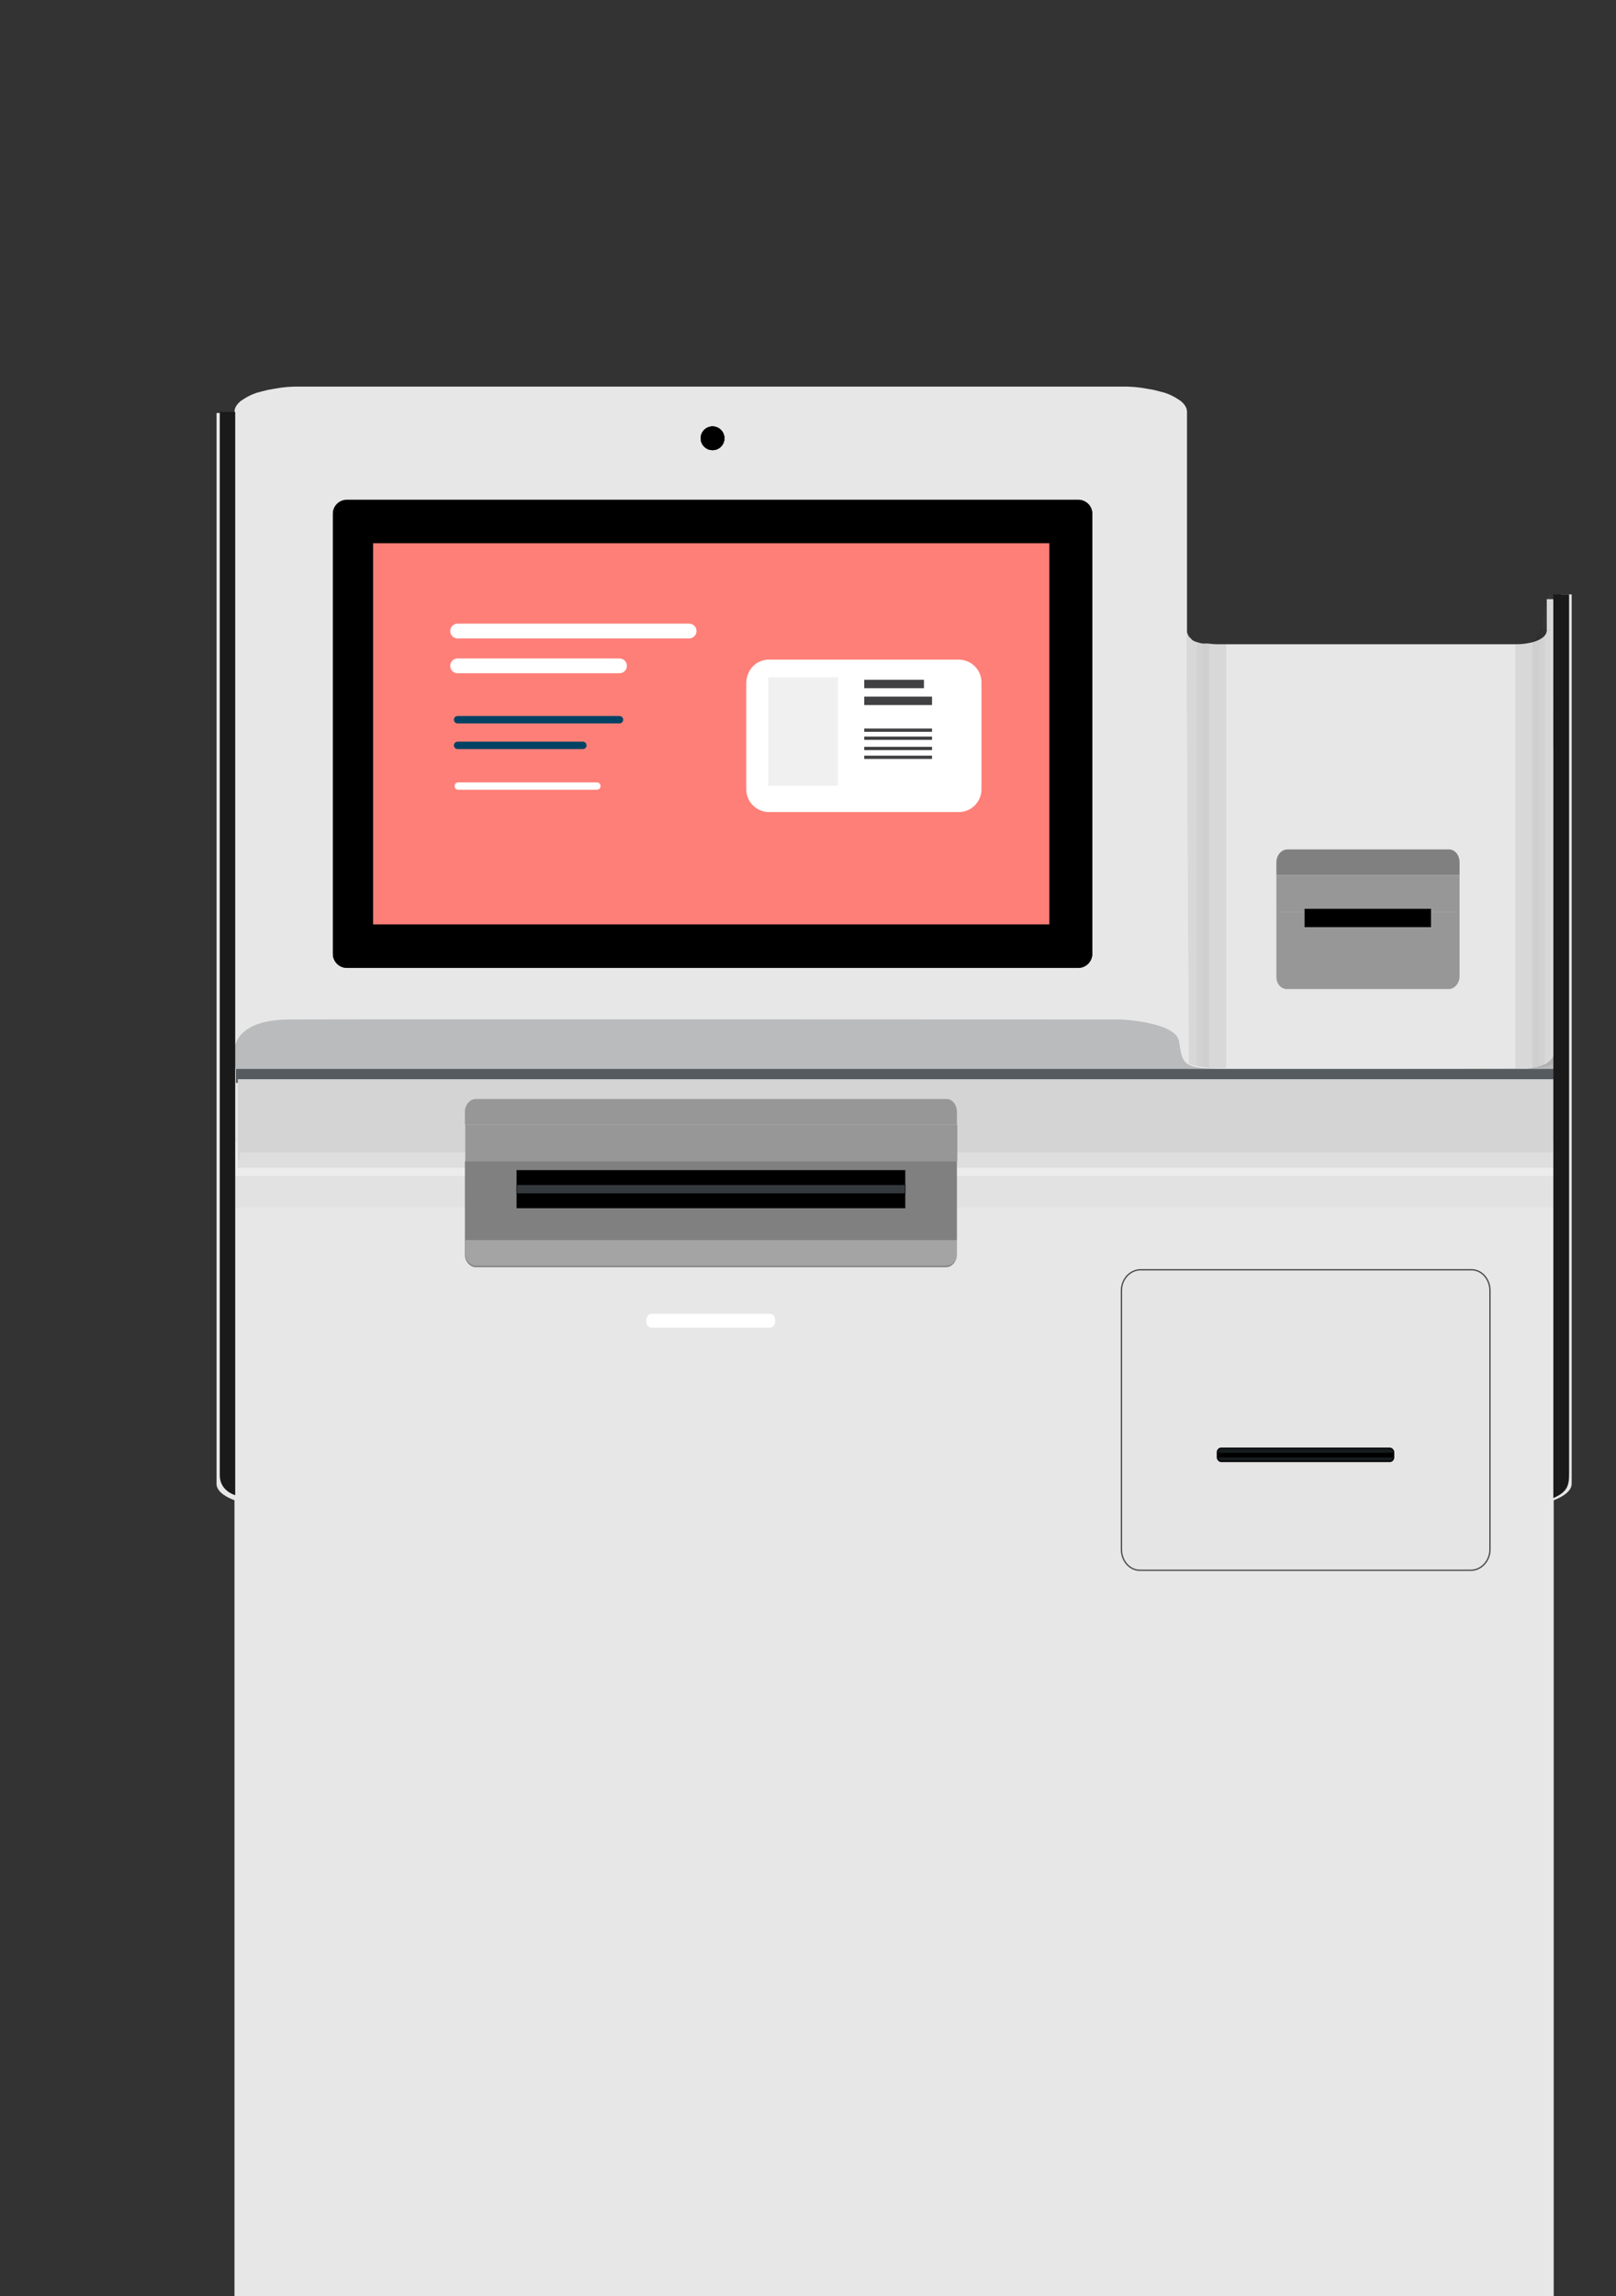 <svg id="ebLZ0E4I7YH1" xmlns="http://www.w3.org/2000/svg" xmlns:xlink="http://www.w3.org/1999/xlink" viewBox="80 0 441.1 626.6" shape-rendering="geometricPrecision" text-rendering="geometricPrecision">
<rect x="80" y="0" width="441.1" height="626.6" fill="#333333" stroke="none"/>
<style><![CDATA[
#ebLZ0E4I7YH89_to {animation: ebLZ0E4I7YH89_to__to 2700ms linear infinite normal forwards}@keyframes ebLZ0E4I7YH89_to__to { 0% {transform: translate(547.508px,890.046px)} 37.037% {transform: translate(515.182px,469.994px)} 40.741% {transform: translate(515.182px,477.994px)} 59.259% {transform: translate(515.182px,477.994px)} 92.593% {transform: translate(482.7px,891.509px)} 100% {transform: translate(482.7px,891.509px)}}
]]></style>
<defs><path id="ebLZ0E4I7YH2" d="M404.1,169c0,0-.6,6.2,4,6.5s11.6,0,11.6,0l-3.3,116h-5.9c0,0-4.9-.6-5.7-1.2L404.1,169Z"/><path id="ebLZ0E4I7YH3" d="M504.3,163.6c0,0-.9-3.1-1.7-.1s-1.6,12.1-5.5,12.1c-4.7,0-7.8,0-7.8,0l3.3,116h5.9c0,0,4.9-.6,5.7-1.2l.1-126.8Z"/><rect id="ebLZ0E4I7YH4" width="641.1" height="626.3" rx="0" ry="0"/></defs><g transform="translate(-.3 0)"><path d="M506.4,162.2c-.1,0-.1.1-.1.1v1.7v39.6h-.3c-.1,0-.1.1-.1.1v.1v0h-1.6v-38.5-1.7c0-.1-.1-.1-.1-.1h-1.6c-.1,0-.1.1-.1.1v1.7v6.8c0,2.1-3.7,3.7-8.3,3.7h-81.7c-.9,0-1.8-.1-2.6-.2v0v0c-.2,0-.4,0-.6,0s-.4,0-.6,0c-.4,0-.7-.1-1.1-.2-.3-.1-.7-.2-1-.3s-.6-.3-.8-.4c-.1-.1-.2-.2-.3-.3s-.2-.2-.3-.3c-.2-.2-.4-.4-.5-.6s-.2-.4-.3-.7c-.1-.2-.1-.5-.1-.7v-59.8v0v0l-.1-.7v0l-.3-.7-.5-.7-.7-.7-.9-.6-1-.6-1.2-.6-1.3-.5-1.5-.4-1.6-.4-1.7-.3-1.8-.3-1.8-.2-1.9-.1h-1.9v0h-223.6v0h-1.9l-1.9.1-1.8.2-1.8.3-1.7.3-1.6.4-1.5.4-1.3.5-1.2.6-1,.6-.9.6-.7.7-.5.7-.3.7v0l-.1.7v0v0v91.5h-1.6v-.2c0-.1-.1-.1-.1-.1h-.3v-83.9-6.8c0-.1-.1-.1-.1-.1h-2.7c-.1,0-.1.1-.1.1v6.8v152.4v14.1v118.8c0,1.7,1.7,3.3,4.9,4.5v217.2h360.1v-217.2c3.1-1.2,4.9-2.8,4.9-4.5v-119.1-23.9-97.9-1.7c0-.1-.1-.1-.1-.1h-2.8Z" fill="#e7e7e7"/><g><path d="M144.7,294.7v-2.9c0,0-5.3-13.4,14.4-13.6c19.6-.1,227.3,0,227.3,0s14.8.7,15.7,5.9.6,7.2,8.4,7.5s84.1,0,84.1,0s8.8.8,10-4.3v9l-358-1-1.9-.6" opacity="0.32" fill="#555b5f"/></g><rect width="362.3" height="3.8" rx="0" ry="0" transform="translate(144.7 291.7)" fill="#555b5f"/><g opacity="0.45"><g><g clip-path="url(#ebLZ0E4I7YH19)"><g opacity="0.23"><rect width="4.1" height="119.2" rx="0" ry="0" transform="translate(404.1 172.1)" fill="#555b5f"/><polygon points="405.5,171.9 410.4,171.9 410.4,291.6 405.5,291.6 405.5,291.4 408,291.4 408,172.1 405.5,172.1"/><rect width="4.6" height="119.7" rx="0" ry="0" transform="translate(410.4 171.9)" fill="#555b5f"/><g><rect width="1.5" height="118.8" rx="0" ry="0" transform="translate(407 172.3)" fill="#1a1a1a"/></g></g><clipPath id="ebLZ0E4I7YH19"><use width="15.626" height="122.5" xlink:href="#ebLZ0E4I7YH2"/></clipPath></g></g></g><g opacity="0.45"><g><g clip-path="url(#ebLZ0E4I7YH30)"><g opacity="0.23"><polygon points="500.7,291.4 501.5,160.2 504.8,159.6 504.8,291.4" fill="#555b5f"/><polygon points="503.4,172.1 500.9,172.1 500.9,291.4 503.4,291.4 503.4,291.6 498.5,291.6 498.5,171.9 503.4,171.9"/><rect width="4.6" height="119.7" rx="0" ry="0" transform="translate(493.9 171.9)" fill="#555b5f"/><g><rect width="1.5" height="118.8" rx="0" ry="0" transform="translate(500.4 172.3)" fill="#1a1a1a"/></g></g><clipPath id="ebLZ0E4I7YH30"><use width="15" height="129.408" xlink:href="#ebLZ0E4I7YH3"/></clipPath></g></g></g><rect width="359.4" height="24.2" rx="0" ry="0" transform="translate(145.2 294.5)" fill="#d4d4d4"/><g opacity="0.23"><rect width="358.8" height="7.7" rx="0" ry="0" transform="translate(145.2 309)" fill="#d4d4d4"/><polygon points="504.8,311.7 504.8,320.9 144.5,320.9 144.5,311.7 145.2,311.7 145.2,316.4 504.1,316.4 504.1,311.7" fill="#fff"/><rect width="360.3" height="8.6" rx="0" ry="0" transform="translate(144.5 320.9)" fill="#d4d4d4"/><g><rect width="360.3" height="2.8" rx="0" ry="0" transform="translate(145.8 314.5)" fill="#fff"/></g></g><g><path d="M487,423c-.1,3.2-2.6,5.6-5.4,5.5h-89.8c-2.9.2-5.3-2.3-5.4-5.5v-71c.1-3.2,2.6-5.6,5.4-5.5h89.8c2.9-.2,5.3,2.3,5.4,5.5v71v0Z" fill="#e5e5e5" stroke="#4a4a4a" stroke-width="0.356" stroke-miterlimit="10"/><path d="M460.6,397.7c0,.5-.4,1-.9,1h-46.1c-.4,0-.9-.5-.9-1v-1.4c0-.5.4-1,.9-1h46.1c.4,0,.9.5.9,1v1.4v0Z" fill="#2a353f" stroke="#000" stroke-width="0.551" stroke-linecap="round" stroke-linejoin="round"/><rect width="47.9" height="1" rx="0" ry="0" transform="translate(412.8 396.6)" fill="none" stroke="#000" stroke-width="0.11" stroke-linecap="round" stroke-linejoin="round"/><path d="M460.6,397.5v.2c0,.5-.4,1-.9,1h-46.1c-.4,0-.9-.5-.9-1v-.2h47.9Z" fill="#161b1e" stroke="#000" stroke-width="0.11" stroke-linecap="round" stroke-linejoin="round"/><path d="M460.6,396.3v.2h-47.9v-.2c0-.5.4-1,.9-1h46.1c.6,0,.9.4.9,1Z" fill="#161b1e" stroke="#000" stroke-width="0.11" stroke-linecap="round" stroke-linejoin="round"/><rect width="47.9" height="1" rx="0" ry="0" transform="translate(412.8 396.6)" fill="none" stroke="#000" stroke-width="0.11" stroke-linecap="round" stroke-linejoin="round"/><rect width="47.9" height="1" rx="0" ry="0" transform="translate(412.8 396.6)" stroke="#000" stroke-width="0.11" stroke-linecap="round" stroke-linejoin="round"/></g><path d="M290.6,362.3h-32.6c-.7-.1-1.3-.8-1.3-1.8-.1-1,.6-1.9,1.3-2h32.6c.7.1,1.3.8,1.3,1.8.1,1.1-.5,1.9-1.3,2Z" fill="#fff"/><circle r="3.2" transform="translate(274.8 119.6)" fill="#2a353f" stroke="#000" stroke-width="0.093" stroke-linecap="round" stroke-linejoin="round" stroke-miterlimit="1"/><path d="M378.4,260.2c0,2.1-1.7,3.8-3.8,3.8h-199.6c-2.1,0-3.8-1.7-3.8-3.8v-120c0-2.1,1.7-3.8,3.8-3.8h199.6c2.1,0,3.8,1.7,3.8,3.8v120v0Z" fill="#2a353f" stroke="#000" stroke-width="0.093" stroke-linecap="round" stroke-linejoin="round" stroke-miterlimit="1"/><path d="M374.6,136.5h-199.6c-2.1,0-3.8,1.7-3.8,3.8v120c0,2.1,1.7,3.8,3.8,3.8h199.6c2.1,0,3.8-1.7,3.8-3.8v-120.1c0-2.1-1.7-3.7-3.8-3.7Zm-8.7,115.1h-182.2v-102.7h182.2v102.7Z" stroke="#000" stroke-width="0.093" stroke-linecap="round" stroke-linejoin="round" stroke-miterlimit="1"/><rect width="182.2" height="102.7" rx="0" ry="0" transform="translate(183.7 148.9)" fill="#37e6d5" stroke="#000" stroke-width="0.093" stroke-linecap="round" stroke-linejoin="round" stroke-miterlimit="1"/><circle r="3.2" transform="translate(274.8 119.6)" stroke="#000" stroke-width="0.093" stroke-linecap="round" stroke-linejoin="round" stroke-miterlimit="1"/><g><circle r="20.8" transform="translate(321.7 214.7)" fill="#fff"/><line x1="303.8" y1="169" x2="340" y2="169" fill="none" stroke="#fff" stroke-width="5.8" stroke-linecap="round" stroke-miterlimit="1"/><line x1="210.7" y1="164.8" x2="246.8" y2="164.8" fill="none" stroke="#fff" stroke-width="4.853" stroke-linecap="round" stroke-miterlimit="1"/><line x1="210.7" y1="173.1" x2="246.8" y2="173.1" fill="none" stroke="#fff" stroke-width="4.853" stroke-linecap="round" stroke-miterlimit="1"/><line x1="214.6" y1="196.5" x2="240.9" y2="196.5" fill="none" stroke="#fff" stroke-width="4.853" stroke-linecap="round" stroke-miterlimit="1"/><line x1="209.7" y1="206.2" x2="245.9" y2="206.2" fill="none" stroke="#0d4160" stroke-width="2.427" stroke-linecap="round" stroke-miterlimit="1"/><line x1="268" y1="169" x2="282" y2="169" fill="none" stroke="#0d4160" stroke-width="4.853" stroke-linecap="round" stroke-miterlimit="1"/><line x1="214.6" y1="223.1" x2="240.9" y2="223.1" fill="none" stroke="#fff" stroke-width="4.853" stroke-linecap="round" stroke-miterlimit="1"/><line x1="209.7" y1="232.8" x2="245.9" y2="232.8" fill="none" stroke="#0d4160" stroke-width="2.427" stroke-linecap="round" stroke-miterlimit="1"/></g><path d="M144.5,408c0,0-4.2-1.1-4.2-5.4v-290.2h4.2v295.6Z" fill="#1a1a1a"/><path d="M504.3,408.8v0-246.6h4.3v239.9c0,3.2-.4,5-4.3,6.7Z" fill="#1a1a1a"/><g><path d="M428.7,238.8v-3.7c.1-1.8,1.4-3.3,3-3.3h44c1.6-.1,2.9,1.4,3,3.3v3.7h-50Z" fill="#808080"/><rect width="50" height="10" rx="0" ry="0" transform="translate(428.7 238.8)" fill="#979797"/><path d="M428.7,266.6v-17.8h50v17.8c-.1,1.8-1.4,3.3-3,3.3h-43.9c-1.7.1-3.1-1.3-3.1-3.3Z" fill="#979797"/><g><path d="M207.2,306.9v-3.7c.1-1.8,1.4-3.3,3-3.3h128.3c1.6-.1,2.9,1.4,3,3.3v3.7h-134.3Z" fill="#979797"/><rect width="134.3" height="10" rx="0" ry="0" transform="translate(207.3 306.9)" fill="#979797"/><path d="M207.2,342.5v-25.6h134.3v25.6c-.1,1.8-1.4,3.3-3,3.3h-128.3c-1.5,0-2.9-1.4-3-3.3Z" fill="#808080"/></g><rect width="34.5" height="5" rx="0" ry="0" transform="translate(436.4 248)"/></g><path d="M341.6,338.4v3.7c-.1,1.8-1.4,3.3-3,3.3h-128.3c-1.6.1-2.9-1.4-3-3.3v-3.7h134.3Z" opacity="0.38" fill="#dfdfdf"/><rect width="106.1" height="10.4" rx="0" ry="0" transform="translate(221.3 319.3)"/><rect width="106.1" height="2.4" rx="0" ry="0" transform="translate(221.3 323.3)" fill="#34393d" stroke="#000" stroke-width="0.096" stroke-linecap="round" stroke-linejoin="round"/><g><rect width="184.7" height="104.1" rx="0" ry="0" transform="translate(182.1 148.2)" fill="#fe7f78" stroke="#000" stroke-width="0.094" stroke-linecap="round" stroke-linejoin="round"/></g></g><g><line x1="204.9" y1="172.2" x2="268.1" y2="172.2" fill="none" stroke="#fff" stroke-width="4.026" stroke-linecap="round" stroke-linejoin="round" stroke-miterlimit="10"/><line x1="204.9" y1="181.7" x2="249.1" y2="181.7" fill="none" stroke="#fff" stroke-width="4.026" stroke-linecap="round" stroke-linejoin="round" stroke-miterlimit="10"/><line x1="204.9" y1="196.4" x2="249.1" y2="196.4" fill="none" stroke="#004263" stroke-width="2.013" stroke-linecap="round" stroke-linejoin="round" stroke-miterlimit="10"/><line x1="204.9" y1="203.4" x2="239.1" y2="203.4" fill="none" stroke="#004263" stroke-width="2.013" stroke-linecap="round" stroke-linejoin="round" stroke-miterlimit="10"/></g><g><g><g><g><path d="M242.9,215.5h-37.8c-.6,0-1-.4-1-1s.4-1,1-1h37.8c.6,0,1,.4,1,1c.1.5-.4,1-1,1Z" fill="#fff"/></g></g></g></g><g id="ebLZ0E4I7YH89_to" transform="translate(547.508,890.046)"><g transform="translate(-522.992,-468.006)"><g><g><g><g clip-path="url(#ebLZ0E4I7YH185)"><g><path d="M431.8,301.6c.1,0,.1,0,0,0v0l37.6,6-3,8.4-34.7,1.8v0c0,0,0,0-.1,0-4.9.3-8.8-3.2-8.8-7.8.1-4.5,3.4-9.5,9-8.4Z" fill="#b1b1b1"/><path d="M435.3,313.8v0v0l32.8-3.9l3,14.9-32.7,3.8v0c0,0,0,0-.1,0-4.6.5-9.1-2.4-9.7-6.5-.7-4.1,2.2-7.8,6.7-8.3Z" fill="#b1b1b1"/><path d="M438.6,326.4v0v0l29.9-.5.7,13.6-29.8.4v0c0,0,0,0-.1,0-4.2.1-7.8-2.9-8-6.7s3-6.8,7.3-6.8Z" fill="#b1b1b1"/><path d="M467.1,288.5c1.8-.2,3.6.3,5,1.4l15.3,11.4c2.3,1.8,3.6,4.3,3.7,7l3.8,54.1c.2,3.2-2.6,5.8-6.1,5.8l-13,.2c-3.6,0-6.7-2.5-6.9-5.6v-45.4L457,308.5l-24.5,1.2c-10.4.8-16.6-3.5-15.3-9.7.8-3.6,2.7-6.3,10.7-6.7l39.2-4.8Z" fill="#b1b1b1"/><path d="M461,215.9l40.4,67.3c1.2,2,.6,4.6-1.4,5.9l-41.2,24.7c-2,1.2-4.6.6-5.9-1.4l-40.4-67.3c-1.2-2-.6-4.6,1.4-5.9l41.2-24.7c2.1-1.3,4.7-.7,5.9,1.4Z" fill="#c96561"/><path d="M461,215.9l40.4,67.3c1.2,2,.6,4.6-1.4,5.9l-41.2,24.7c-2,1.2-4.6.6-5.9-1.4l-40.4-67.3c-1.2-2-.6-4.6,1.4-5.9l41.2-24.7c2.1-1.3,4.7-.7,5.9,1.4Z" fill="#2eb7aa"/><g><path d="M460.4,215.2l40.8,68c1,1.6.4,3.7-1.2,4.7L458,313c-1.6,1-3.7.4-4.7-1.2l-40.8-68c-1-1.6-.4-3.7,1.2-4.7l42-25.1c1.7-1,3.8-.4,4.7,1.2Z" fill="#fc7e79"/><path d="M460.4,215.2l40.8,68c1,1.6.4,3.7-1.2,4.7L458,313c-1.6,1-3.7.4-4.7-1.2l-40.8-68c-1-1.6-.4-3.7,1.2-4.7l42-25.1c1.7-1,3.8-.4,4.7,1.2Z" fill="#fe7f78"/><rect width="12.7" height="86" rx="0" ry="0" transform="matrix(.858-.514 0.514 0.858 440.295 223.282)" fill="#4a4a4a"/><line x1="440.9" y1="231.8" x2="477.7" y2="293.2" fill="none" stroke="#4a4a4a" stroke-width="0.877" stroke-miterlimit="10"/><line x1="438.2" y1="233.4" x2="467.2" y2="281.6" fill="none" stroke="#4a4a4a" stroke-width="0.877" stroke-miterlimit="10"/><line x1="432.8" y1="236.6" x2="443.8" y2="254.8" fill="none" stroke="#4a4a4a" stroke-width="0.877" stroke-miterlimit="10"/><line x1="430.3" y1="238.2" x2="449.7" y2="270.8" fill="none" stroke="#4a4a4a" stroke-width="0.877" stroke-miterlimit="10"/><g><polygon points="427.4,240.2 420.2,244.5 427.4,240.2 427.1,239.8 419.6,244.3 419.9,244.7 419.9,244.7 420,245 427.6,240.5" fill="#4a4a4a"/><rect width="8.8" height="0.4" rx="0" ry="0" transform="matrix(.858-.514 0.514 0.858 420.328 245.287)" fill="#4a4a4a"/><rect width="8.8" height="0.4" rx="0" ry="0" transform="matrix(.858-.514 0.514 0.858 420.737 246.09)" fill="#4a4a4a"/><rect width="8.8" height="0.4" rx="0" ry="0" transform="matrix(.858-.514 0.514 0.858 421.243 246.88)" fill="#4a4a4a"/><rect width="8.8" height="0.4" rx="0" ry="0" transform="matrix(.858-.514 0.514 0.858 421.696 247.484)" fill="#4a4a4a"/><rect width="8.8" height="0.4" rx="0" ry="0" transform="matrix(.857-.515 0.515 0.857 422.159 248.395)" fill="#4a4a4a"/><rect width="8.8" height="0.4" rx="0" ry="0" transform="matrix(.858-.514 0.514 0.858 422.343 248.893)" fill="#4a4a4a"/><rect width="8.8" height="0.4" rx="0" ry="0" transform="matrix(.858-.514 0.514 0.858 422.793 249.387)" fill="#4a4a4a"/><rect width="8.8" height="0.4" rx="0" ry="0" transform="matrix(.858-.514 0.514 0.858 423.129 250.292)" fill="#4a4a4a"/><rect width="8.8" height="0.4" rx="0" ry="0" transform="matrix(.858-.514 0.514 0.858 423.745 251.092)" fill="#4a4a4a"/><polygon points="431.6,247.3 424.1,251.8 424.3,252.2 424.3,252.2 424.5,252.5 432,248.1" fill="#4a4a4a"/><rect width="8.8" height="0.4" rx="0" ry="0" transform="matrix(.857-.515 0.515 0.857 424.855 252.905)" fill="#4a4a4a"/><rect width="8.8" height="0.4" rx="0" ry="0" transform="matrix(.858-.514 0.514 0.858 424.946 253.314)" fill="#4a4a4a"/><polygon points="433.3,250 433.3,250 433.1,249.6 425.4,254.1 425.7,254.5 429.4,252.2 425.7,254.5 425.9,254.9 433.5,250.3" fill="#4a4a4a"/><rect width="8.8" height="0.4" rx="0" ry="0" transform="matrix(.858-.514 0.514 0.858 426.138 255.293)" fill="#4a4a4a"/><rect width="8.8" height="0.4" rx="0" ry="0" transform="matrix(.858-.514 0.514 0.858 426.552 256.117)" fill="#4a4a4a"/><rect width="8.8" height="0.4" rx="0" ry="0" transform="matrix(.858-.514 0.514 0.858 427.093 256.49)" fill="#4a4a4a"/><rect width="8.8" height="0.4" rx="0" ry="0" transform="matrix(.858-.514 0.514 0.858 427.502 257.294)" fill="#4a4a4a"/><polygon points="435.8,254.1 432,256.3 435.8,254.1 435.5,253.7 427.9,258.3 428.2,258.7 428.2,258.7 428.4,259 435.9,254.5" fill="#4a4a4a"/><rect width="8.8" height="0.4" rx="0" ry="0" transform="matrix(.858-.514 0.514 0.858 428.755 259.399)" fill="#4a4a4a"/><rect width="8.8" height="0.4" rx="0" ry="0" transform="matrix(.857-.515 0.515 0.857 429.038 259.9)" fill="#4a4a4a"/><rect width="8.8" height="0.4" rx="0" ry="0" transform="matrix(.858-.514 0.514 0.858 429.338 260.383)" fill="#4a4a4a"/><rect width="8.8" height="0.4" rx="0" ry="0" transform="matrix(.858-.514 0.514 0.858 429.793 260.987)" fill="#4a4a4a"/><rect width="8.8" height="0.4" rx="0" ry="0" transform="matrix(.858-.514 0.514 0.858 430.2 261.791)" fill="#4a4a4a"/><rect width="8.8" height="0.4" rx="0" ry="0" transform="matrix(.858-.514 0.514 0.858 430.643 262.596)" fill="#4a4a4a"/><rect width="8.8" height="0.4" rx="0" ry="0" transform="matrix(.858-.514 0.514 0.858 431.137 263.384)" fill="#4a4a4a"/><polygon points="439.3,260 435.7,262.3 439.3,260 439,259.7 431.5,264.3 431.8,264.6 431.8,264.6 432,264.9 439.5,260.5" fill="#4a4a4a"/><polygon points="455.6,287.1 455.6,287.1 455.3,286.7 455.3,286.7 455.1,286.5 447.6,290.9 447.8,291.4 447.8,291.4 447.9,291.6 447.9,291.6 448.1,291.9 455.7,287.5" fill="#4a4a4a"/><rect width="8.8" height="0.4" rx="0" ry="0" transform="matrix(.858-.514 0.514 0.858 448.44 292.405)" fill="#4a4a4a"/><rect width="8.8" height="0.4" rx="0" ry="0" transform="matrix(.858-.514 0.514 0.858 448.947 293.007)" fill="#4a4a4a"/><rect width="8.8" height="0.4" rx="0" ry="0" transform="matrix(.858-.514 0.514 0.858 449.302 293.703)" fill="#4a4a4a"/><rect width="8.8" height="0.4" rx="0" ry="0" transform="matrix(.858-.514 0.514 0.858 449.843 294.603)" fill="#4a4a4a"/><polygon points="458,291.2 458,291.2 457.7,290.9 450.2,295.3 450.5,295.7 450.5,295.7 450.6,296.1 458.2,291.5" fill="#4a4a4a"/><rect width="8.8" height="0.4" rx="0" ry="0" transform="matrix(.858-.514 0.514 0.858 450.899 296.31)" fill="#4a4a4a"/><rect width="8.8" height="0.4" rx="0" ry="0" transform="matrix(.858-.514 0.514 0.858 451.336 297.186)" fill="#4a4a4a"/><rect width="8.8" height="0.4" rx="0" ry="0" transform="matrix(.858-.514 0.514 0.858 451.748 298.013)" fill="#4a4a4a"/><polygon points="460,294.6 460,294.6 459.8,294.2 452.2,298.7 452.4,299.1 452.4,299.1 452.7,299.4 460.2,295" fill="#4a4a4a"/><polygon points="460.4,295.3 452.9,299.9 453.1,300.2 453.1,300.2 453.3,300.6 460.8,296.1" fill="#4a4a4a"/><polygon points="461.1,296.4 453.6,301 453.8,301.4 453.8,301.4 454,301.7 461.6,297.2" fill="#4a4a4a"/><rect width="8.8" height="0.4" rx="0" ry="0" transform="matrix(.858-.514 0.514 0.858 454.26 301.991)" fill="#4a4a4a"/><rect width="8.8" height="0.4" rx="0" ry="0" transform="matrix(.858-.514 0.514 0.858 454.696 302.697)" fill="#4a4a4a"/><rect width="8.8" height="0.4" rx="0" ry="0" transform="matrix(.858-.514 0.514 0.858 455.107 303.501)" fill="#4a4a4a"/><rect width="8.8" height="0.4" rx="0" ry="0" transform="matrix(.858-.514 0.514 0.858 455.663 304.19)" fill="#4a4a4a"/><rect width="8.8" height="0.4" rx="0" ry="0" transform="matrix(.858-.514 0.514 0.858 456.002 305.01)" fill="#4a4a4a"/><rect width="8.8" height="0.4" rx="0" ry="0" transform="matrix(.858-.514 0.514 0.858 432.237 265.274)" fill="#4a4a4a"/><rect width="8.8" height="0.4" rx="0" ry="0" transform="matrix(.858-.514 0.514 0.858 432.594 265.993)" fill="#4a4a4a"/><rect width="8.8" height="0.4" rx="0" ry="0" transform="matrix(.858-.514 0.514 0.858 433.035 266.797)" fill="#4a4a4a"/><polygon points="441.3,263.5 441.3,263.5 441.1,263.1 433.5,267.6 433.8,268 433.8,268 434,268.4 441.5,263.9" fill="#4a4a4a"/><polygon points="442.1,264.6 442.1,264.6 441.8,264.3 434.2,268.7 434.4,269.1 434.4,269.1 434.6,269.5 442.3,264.9" fill="#4a4a4a"/><polygon points="442.7,265.7 442.7,265.7 442.5,265.2 434.9,269.9 435.1,270.3 435.1,270.3 435.3,270.7 443,266" fill="#4a4a4a"/><rect width="8.8" height="0.4" rx="0" ry="0" transform="matrix(.858-.514 0.514 0.858 435.5 270.898)" fill="#4a4a4a"/><rect width="8.8" height="0.4" rx="0" ry="0" transform="matrix(.858-.514 0.514 0.858 436.045 271.799)" fill="#4a4a4a"/><rect width="8.8" height="0.4" rx="0" ry="0" transform="matrix(.858-.514 0.514 0.858 436.438 272.478)" fill="#4a4a4a"/><rect width="8.8" height="0.4" rx="0" ry="0" transform="matrix(.858-.514 0.514 0.858 436.971 273.204)" fill="#4a4a4a"/><polygon points="445.2,269.8 445.2,269.8 445,269.5 437.4,274 437.8,274.8 445.4,270.2" fill="#4a4a4a"/><rect width="8.8" height="0.4" rx="0" ry="0" transform="matrix(.858-.514 0.514 0.858 438.198 274.994)" fill="#4a4a4a"/><polygon points="446.4,271.8 446.4,271.8 446.1,271.5 438.5,275.9 438.7,276.3 438.7,276.3 439,276.7 446.6,272.3" fill="#4a4a4a"/><rect width="8.8" height="0.4" rx="0" ry="0" transform="matrix(.858-.514 0.514 0.858 439.137 277.098)" fill="#4a4a4a"/><rect width="8.8" height="0.4" rx="0" ry="0" transform="matrix(.858-.514 0.514 0.858 439.644 277.699)" fill="#4a4a4a"/><rect width="8.8" height="0.4" rx="0" ry="0" transform="matrix(.858-.514 0.514 0.858 440.131 278.492)" fill="#4a4a4a"/><rect width="8.8" height="0.4" rx="0" ry="0" transform="matrix(.858-.514 0.514 0.858 440.642 279.404)" fill="#4a4a4a"/><polygon points="448.7,275.6 441.1,280 441.3,280.5 441.3,280.5 441.6,280.8 449,276.2" fill="#4a4a4a"/><rect width="8.8" height="0.4" rx="0" ry="0" transform="matrix(.858-.514 0.514 0.858 441.805 280.998)" fill="#4a4a4a"/><rect width="8.8" height="0.4" rx="0" ry="0" transform="matrix(.858-.514 0.514 0.858 442.141 281.902)" fill="#4a4a4a"/><rect width="8.8" height="0.4" rx="0" ry="0" transform="matrix(.858-.514 0.514 0.858 442.697 282.701)" fill="#4a4a4a"/><polygon points="450.6,279 443.1,283.4 443.4,283.8 443.4,283.8 443.6,284.2 451.1,279.8" fill="#4a4a4a"/><polygon points="451.3,280.1 443.8,284.6 444,285 444,285 444.3,285.4 451.7,280.8" fill="#4a4a4a"/><polygon points="452,281.2 444.4,285.8 444.7,286.1 444.7,286.1 444.9,286.6 452.4,281.9" fill="#4a4a4a"/><rect width="8.8" height="0.4" rx="0" ry="0" transform="matrix(.858-.514 0.514 0.858 445.141 286.802)" fill="#4a4a4a"/><rect width="8.8" height="0.4" rx="0" ry="0" transform="matrix(.858-.514 0.514 0.858 445.544 287.583)" fill="#4a4a4a"/><rect width="8.8" height="0.4" rx="0" ry="0" transform="matrix(.858-.514 0.514 0.858 446.039 288.398)" fill="#4a4a4a"/><rect width="8.8" height="0.4" rx="0" ry="0" transform="matrix(.858-.514 0.514 0.858 446.569 289.014)" fill="#4a4a4a"/><polygon points="454.7,285.8 454.7,285.8 454.5,285.3 446.9,289.8 447.1,290.3 447.1,290.3 447.4,290.6 454.9,286.1" fill="#4a4a4a"/></g></g><path d="M476.4,348l-9.9-57c-1.4-4.6-6.9-7.5-12.2-6.3-5.2,1.1-7.3,3.3-6.7,10.4l1,15.2l1.4,9.6c0,3.6.6,7.2,2,10.7c2.2,5.5-.2-4-1.8,1.7l-.5,1.9c-3.1,14.2,1,29.3,5.6,35.5c2.3,3.1,3.4,5.8,6.9,7.7c5.4,2.9,8.9,18.7,12.5,28.4c5,13.8,103.7,316.7,103.7,316.7l55.7-3.4L493.9,348.6" fill="#b1b1b1"/></g><clipPath id="ebLZ0E4I7YH185"><use width="641.1" height="626.3" xlink:href="#ebLZ0E4I7YH4"/></clipPath></g></g></g></g></g></g><g><path d="M289.9,180h51.8c3.3,0,6.2,2.7,6.2,6.2v29.2c0,3.3-2.7,6.2-6.2,6.2h-51.8c-3.3,0-6.2-2.7-6.2-6.2v-29.2c.2-3.6,2.8-6.2,6.2-6.2Z" fill="#fff"/><rect width="19" height="29.6" rx="0" ry="0" transform="translate(289.7 184.8)" fill="#f0f0f0"/><rect width="16.3" height="2.3" rx="0" ry="0" transform="translate(315.9 185.5)" fill="#414042"/><rect width="18.5" height="2.3" rx="0" ry="0" transform="translate(315.9 190.1)" fill="#414042"/><rect width="18.5" height="0.9" rx="0" ry="0" transform="translate(315.9 198.8)" fill="#414042"/><rect width="18.5" height="0.9" rx="0" ry="0" transform="translate(315.9 201)" fill="#414042"/><rect width="18.5" height="0.9" rx="0" ry="0" transform="translate(315.9 203.8)" fill="#414042"/><rect width="18.5" height="0.9" rx="0" ry="0" transform="translate(315.9 206.2)" fill="#414042"/></g></svg>
